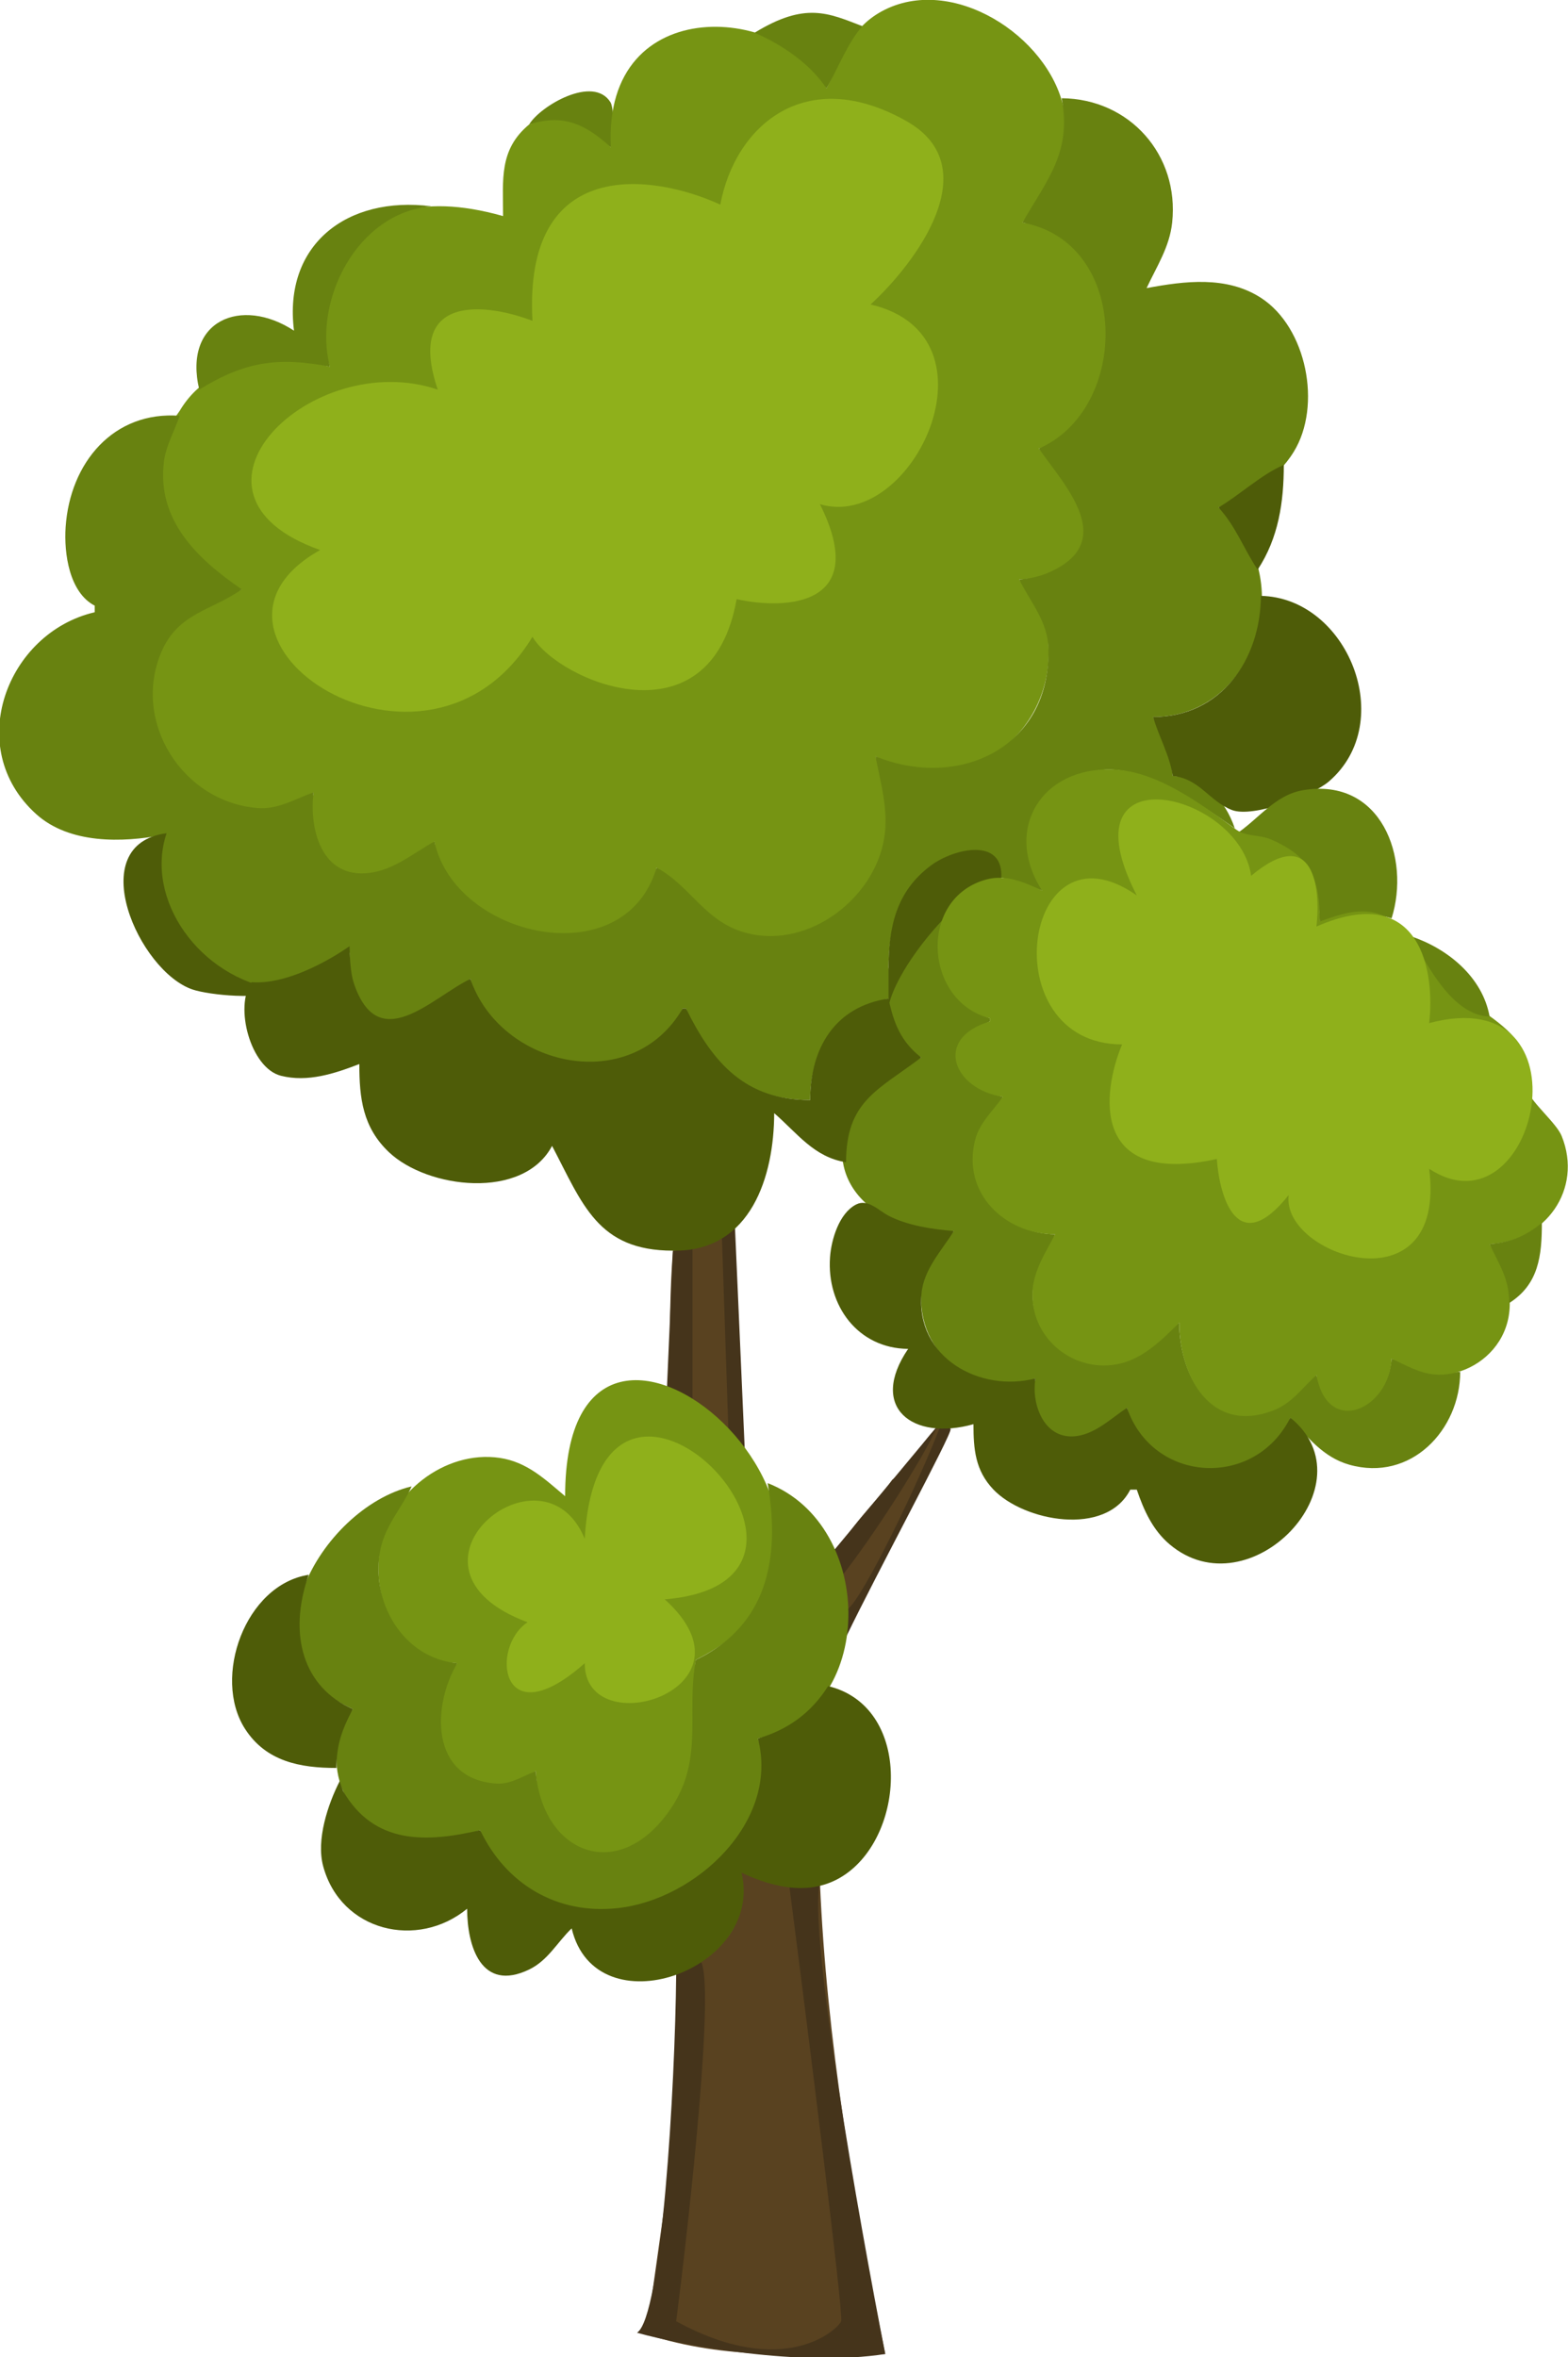<svg width="336" height="505" viewBox="0 0 336 505" fill="none" xmlns="http://www.w3.org/2000/svg">
<g clip-path="url(#clip0)">
<path fill-rule="evenodd" clip-rule="evenodd" d="M158.9 400.844C164.038 403.241 170.044 403.283 175.7 403.299C177.136 436.797 182.952 471.538 189.7 504.299C172.18 504.311 155.628 505.64 138.6 500.09C140.621 484.148 143.26 468.409 144.781 452.396C145.629 443.474 143.904 430.894 146.3 422.236C147.368 418.381 153.856 417.879 156.248 414.521C159.547 409.889 157.719 405.773 158.9 400.844Z" fill="#594220"/>
<path fill-rule="evenodd" clip-rule="evenodd" d="M203.7 305.104C197.05 317.378 187.108 336.365 181.3 350.344C180.067 347.4 178.638 336.081 179.482 333.16C181.022 327.83 187.969 321.694 191.181 317.028C196.35 313.17 200.2 303.351 203.7 305.104Z" fill="#594220"/>
<path fill-rule="evenodd" clip-rule="evenodd" d="M157.5 263.372C157.5 278.61 156.122 297.123 158.9 312.118C155.788 309.93 154.585 305.749 151.2 303.928C149.174 302.838 145.97 304.196 144.55 302.299C143.042 300.284 143.489 294.153 143.501 291.778C143.539 283.875 143.579 275.809 144.2 267.931C149.034 267.827 153.302 265.584 157.5 263.372Z" fill="#594220"/>
<path d="M154.7 265.125L157.5 263.021L159.596 310.715L156.096 306.858L154.7 265.125Z" fill="#45341B"/>
<path d="M144.2 267.93L148.396 267.58V301.948L142.796 300.194L144.2 267.93Z" fill="#45341B"/>
<path d="M181.646 344.733C185.006 342.208 196.817 317.729 201.25 306.156C201.95 305.689 203.42 305.034 203.7 306.156C203.98 307.278 188.067 336.667 181.3 350.694L181.646 344.733Z" fill="#45341B"/>
<path d="M169.046 403.299H175.696C173.176 413.96 183.979 475.074 189.696 504.299C171.776 507.104 146.417 502.545 136.5 499.74C141.82 496.373 144.662 447.018 144.896 422.937L150.146 420.132C153.226 424.901 147.929 473.554 144.896 497.285C167.996 509.91 179.546 499.038 180.246 497.285C180.806 495.882 173.012 434.043 169.046 403.299Z" fill="#45341B"/>
<path d="M178.146 332.809L180.596 337.368C187.036 329.232 197.983 312.235 200.9 305.455L178.146 332.809Z" fill="#45341B"/>
<path fill-rule="evenodd" clip-rule="evenodd" d="M130.9 31.563C124.405 27.276 121.221 24.862 113.4 26.653C115.698 22.765 127.178 15.918 130.853 21.966C131.95 24.198 130.9 31.563 130.9 31.563Z" fill="#688210"/>
<path fill-rule="evenodd" clip-rule="evenodd" d="M219.1 47.694C241.442 50 243.734 89.859 222.6 96.09C229.669 103.179 239.323 117.343 224.7 122.944C222.632 123.736 220.593 124.046 218.4 124.146C221.273 128.17 224.226 132.378 224.635 137.472C226.277 157.946 205.672 172.315 187.6 162.021C195.3 183.062 184.385 205.277 160.3 200.128C150.956 198.13 147.5 191.414 140.7 185.868C139.369 193.228 134.046 202.307 127.4 204.104C113.419 207.883 95.192 195.749 93.1 180.257C86.1 190.778 69.618 197.09 66.712 176.75C66.37 174.356 66.764 172.085 67.2 169.736C47.601 185.868 22.541 160.714 30.8 139.576C34.059 131.239 44.713 129.818 51.8 126.25C51.8 127.302 22.05 110.469 38.5 88.024C46.2 75.049 63.272 76.63 70.7 78.556C66.629 67.362 70.7 35.771 107.8 46.292C107.8 38.461 106.889 32.062 113.4 26.653C120.648 24.351 125.387 26.525 130.9 31.562C129.15 -2.455 169.259 1.312 177.1 18.938C180.497 12.479 182.028 6.163 189 2.396C203.946 -5.679 224.64 7.679 227.927 23.146C229.996 32.88 224.871 40.52 219.1 47.694Z" fill="#769413"/>
<path fill-rule="evenodd" clip-rule="evenodd" d="M184.8 5.611C181.65 9.118 179.55 14.729 177.1 18.938C173.593 13.626 167.557 9.547 161.7 7.014C172.55 0.351 177.511 2.799 184.8 5.611Z" fill="#688210"/>
<path fill-rule="evenodd" clip-rule="evenodd" d="M245.7 61.722C253.83 60.205 262.832 59.044 270.2 63.805C280 70.137 283.317 86.898 277.231 96.792C273.468 102.91 267.531 106.032 261.1 108.715C278.696 122.187 269.89 153.589 247.1 153.604C248.839 157.794 250.9 161.636 251.3 166.229C258.046 166.581 262.498 171.288 264.6 177.451C257.525 172.517 247.661 165.521 238.7 164.895C229.91 164.28 220.183 171.589 220.601 180.958C220.748 184.244 222.306 187.665 223.3 190.778C220.242 189.756 217.415 188.448 214.2 187.972C214.608 179.221 204.25 182.192 199.527 185.899C192.323 191.554 190.4 198.918 190.4 207.611C191.016 201.614 196.616 196.804 202.3 194.986C200.809 205.146 200.723 213.894 212.1 218.132V218.833C200.996 223.727 204.396 232.464 214.9 234.965C213.181 238.681 209.638 241.301 208.838 245.486C206.823 256.03 216.305 264.341 226.1 264.424C224.581 268.606 221.445 272.447 221.293 277.049C220.985 286.409 231.112 294.631 240.1 291.918C245.089 290.412 248.573 286.262 252.7 283.361C252.707 293.575 258.426 305.916 270.9 302.57C275.855 301.24 278.004 296.991 282.1 294.583C285.788 307.023 297.258 301.801 298.2 291.076C303.675 292.779 307.01 294.624 312.9 293.882C312.892 306.298 302.354 317.549 289.1 313.775C283.571 312.2 280.112 307.844 276.5 303.701C271.084 320.017 245.287 317.564 241.5 301.597C233.1 313.775 218.37 310.316 221.9 295.285C209.201 299.923 196.136 290.054 197.473 276.347C197.948 271.485 201.329 267.281 204.4 263.722C186.55 264.424 173.805 251.29 184.175 235.669C187.414 230.793 192.498 229.167 197.4 226.549C192.538 223.96 191.099 219.123 190.4 213.924C189.037 214.24 187.753 214.644 186.55 215.13C178.113 218.541 173.626 226.006 173.6 235.667C160.302 235.667 151.349 228.783 147 216.028H146.3C138.449 236.275 105.15 228.065 100.8 209.715C93.309 215.041 79.882 226.151 75.549 210.417C74.977 208.336 74.9 205.156 74.9 204.104C74.9 203.052 25.55 234.264 35 178.854C26.178 180.563 14.876 180.816 7.765 174.415C-7.975 160.247 1.481 135.522 20.3 131.16V129.757C14.844 126.916 13.683 118.565 14.063 112.924C14.989 99.138 24.307 87.994 38.5 89.076C37.406 92.343 35.56 95.433 35.13 98.896C33.569 111.459 42.286 119.745 51.8 126.25C45.434 130.8 38.232 131.239 34.627 139.576C28.129 154.609 39.182 171.919 55.3 173.113C59.623 173.433 63.283 171.14 67.2 169.736C66.217 177.534 68.811 188.233 79.1 187.014C84.388 186.388 88.618 182.756 93.1 180.257C97.384 200.778 133.787 209.187 140.7 185.868C148.153 189.892 151.1 197.728 160.3 199.966C173.443 203.164 187.372 192.435 189.472 179.556C190.447 173.58 188.723 167.827 187.6 162.021C205.227 169.264 225.186 160.367 224.661 138.875C224.522 133.145 220.813 129.008 218.4 124.146C220.585 123.955 222.671 123.552 224.7 122.667C239.747 116.099 228.268 104.154 222.6 96.09C242.193 87.618 242.269 51.884 219.1 47.694C224.539 38.221 229.651 32.647 227.5 21.042C242.072 21.164 252.733 33.2 251.178 47.694C250.616 52.938 247.865 57.075 245.7 61.722Z" fill="#688210"/>
<path fill-rule="evenodd" clip-rule="evenodd" d="M92.4 44.188C76.386 45.597 67.002 64.549 70.7 78.555C59.534 76.386 52.393 77.478 42.7 83.465C39.181 68.654 51.692 63.437 63 70.84C60.675 52.408 74.351 41.902 92.4 44.188Z" fill="#688210"/>
<path fill-rule="evenodd" clip-rule="evenodd" d="M275.1 99.597C275.1 107.543 273.986 115.226 269.5 122.042C266.468 117.526 264.852 112.785 261.1 108.715C265.581 106.095 270.349 101.599 275.1 99.597Z" fill="#4E5C08"/>
<path fill-rule="evenodd" clip-rule="evenodd" d="M251.3 166.229C250.636 161.72 248.341 157.922 247.1 153.604C261.637 153.564 270.086 141.39 270.2 127.653C288.718 128.048 299.58 154.658 284.77 167.409C281.276 170.418 268.483 175.291 263.963 173.522C259.095 171.617 257.076 166.826 251.3 166.229Z" fill="#4E5C08"/>
<path fill-rule="evenodd" clip-rule="evenodd" d="M298.2 196.74C292.33 194.876 288.492 196.236 282.8 197.792C282.8 186.603 276.528 178.888 264.6 178.854C269.576 175.667 273.108 170.284 279.3 169.268C296.005 166.526 302.288 183.758 298.2 196.74Z" fill="#688210"/>
<path fill-rule="evenodd" clip-rule="evenodd" d="M35.7 178.503C30.934 192.643 42.691 209.471 59.5 211.995C56.381 214.363 44.818 213.166 41.3 211.995C29.726 208.14 17.607 180.858 35.7 178.503Z" fill="#4E5C08"/>
<path fill-rule="evenodd" clip-rule="evenodd" d="M214.55 188.323C206.297 189.752 191.939 207.13 190.4 215.677V207.611C190.4 198.772 191.924 191.012 199.527 185.38C204.4 181.77 215.25 179.205 214.55 188.323Z" fill="#4E5C08"/>
<path fill-rule="evenodd" clip-rule="evenodd" d="M282.799 197.441C290.766 194.366 296.584 193.619 302.399 201.299C304.419 203.966 306.509 207.669 308.894 210C313.717 214.713 320.294 217.411 324.57 222.367C328.164 226.535 325.424 228.747 327.25 233.563C328.311 236.359 333.514 240.573 334.649 243.382C339.265 254.809 331.098 265.982 319.2 266.528C330.4 283.712 317.469 295.413 307.3 294.444C304.02 294.131 301.14 292.407 298.2 291.076C297.704 301.925 284.509 307.908 282.1 294.583C279.059 297.277 276.942 300.545 273 302.101C259.433 307.45 252.701 294.756 252.7 283.361C249.155 286.884 245.131 290.906 240.1 292.106C230.503 294.396 221.009 287.076 221.238 277.049C221.344 272.397 224.005 268.412 226.1 264.424C215.284 264.394 205.985 255.563 208.99 244.083C209.932 240.488 212.846 237.923 214.9 234.965C204.298 233.373 199.922 222.458 212.1 218.833V218.132C198.04 214.571 196.618 192.374 211.4 188.402C215.614 187.27 219.551 189.015 223.3 190.778C214.9 177.73 223.107 164.165 238.7 164.855C248.196 165.274 257.649 172.49 264.897 177.73C267.033 179.274 269.915 178.787 272.3 179.813C281.196 183.643 282.799 188.518 282.799 197.441Z" fill="#769413"/>
<path fill-rule="evenodd" clip-rule="evenodd" d="M319.2 217.781C311.211 217.519 305.796 206.74 302.4 200.597C310.238 203.236 317.693 209.31 319.2 217.781Z" fill="#688210"/>
<path fill-rule="evenodd" clip-rule="evenodd" d="M74.9 202.701C74.945 204.857 75.085 208.348 75.757 210.417C80.991 226.549 92.633 213.609 100.8 209.715C107.225 228.622 135.352 234.953 146.3 216.028H147C152.784 227.85 159.828 235.665 173.6 235.667C173.607 224.65 178.831 215.636 190.4 213.924C191.493 219.214 193.054 223.15 197.4 226.549C188.186 233.535 181.302 235.839 181.3 248.993C174.425 247.918 170.838 242.752 165.9 238.472C165.863 252.065 160.903 267.796 144.9 267.931H144.2C128.043 267.929 124.844 257.928 118.3 245.486C112.104 257.172 91.582 254.659 83.328 246.815C77.721 241.487 77 235.258 77 227.951C71.733 229.987 65.932 231.911 60.203 230.463C53.641 228.805 50.191 215.549 53.9 210.417C63.35 211.118 74.9 202.701 74.9 202.701Z" fill="#4E5C08"/>
<path fill-rule="evenodd" clip-rule="evenodd" d="M204.4 263.722C201.794 267.916 197.953 271.902 197.474 277.049C196.18 290.949 210.15 298.4 221.9 295.285C220.902 300.926 223.849 308.802 231 307.607C234.975 306.944 238.255 303.739 241.5 301.597C247.004 317.762 268.844 319.058 276.5 303.701C293.982 317.891 267.758 345.363 250.61 330.825C246.997 327.76 245.094 323.529 243.6 319.132H242.2C237.012 329.298 219.369 325.915 212.873 319.102C208.975 315.013 208.601 310.463 208.6 305.104C195.572 308.772 186.054 301.548 194.6 288.972C183.881 288.876 177.114 279.748 177.863 269.333C178.134 265.563 179.802 259.902 183.465 258.034C185.992 256.745 188.305 259.361 190.4 260.445C194.504 262.567 199.838 263.358 204.4 263.722Z" fill="#4E5C08"/>
<path fill-rule="evenodd" clip-rule="evenodd" d="M330.4 261.969C330.4 268.982 329.741 275.143 323.4 279.153C323.385 273.865 321.329 271.117 319.2 266.528C323.263 266.17 326.55 265.125 330.4 261.969Z" fill="#688210"/>
<path fill-rule="evenodd" clip-rule="evenodd" d="M149.1 355.604C147.639 368.017 151.23 378.903 142.438 389.97C131.101 404.237 115.505 395.873 114.8 379.451C98 389.97 87.407 369.223 98 356.306C85.485 355.731 79.531 343.142 81.428 331.757C83.376 320.067 95.236 310.574 107.1 312.329C112.937 313.193 116.783 316.903 121.1 320.535C121.1 258.462 201.95 328.951 149.1 355.604Z" fill="#769413"/>
<path fill-rule="evenodd" clip-rule="evenodd" d="M162.4 372.437C173.773 403.704 114.8 427.496 102.9 392.076C96.522 394.155 89.809 395.293 83.3 392.81C72.098 388.536 68.858 375.623 75.6 366.125C50.567 355.093 68.629 323.077 88.2 318.431C86.14 323.068 82.66 326.601 81.562 331.757C79.189 342.902 86.242 355.27 98 356.305C92.637 365.231 91.985 381.126 106.4 382.097C109.447 382.302 112.045 380.453 114.8 379.451C116.174 396.754 131.904 403.476 142.967 388.569C151.192 377.489 146.932 367.48 149.1 355.604C165.9 347.538 166.817 331.44 164.5 317.729C187.856 326.795 187.965 367.08 162.4 372.437Z" fill="#688210"/>
<path fill-rule="evenodd" clip-rule="evenodd" d="M66.15 337.368C61.6 350.344 65.1 361.566 75.6 366.125C73.293 370.518 72.103 373.753 72.1 378.75C64.352 378.749 56.995 377.398 52.479 370.333C45.473 359.372 52.524 339.499 66.15 337.368Z" fill="#4E5C08"/>
<path fill-rule="evenodd" clip-rule="evenodd" d="M158.9 401.194C163.872 422.116 127.681 434.951 122.5 413.118C119.42 416.076 117.418 419.987 113.397 421.926C103.093 426.894 100.1 416.877 100.1 408.91C89.478 417.654 73.04 413.819 69.249 399.792C67.725 394.152 70.247 386.563 72.8 381.556L73.5 383.66C80.235 395.326 91.551 394.707 102.9 392.076C108.373 403.598 119.31 410.185 132.3 408.788C149.214 406.969 167.08 390.159 162.4 372.437C168.788 370.581 173.825 366.975 177.45 361.215C195.23 365.486 194.206 392.333 181.3 401.442C174.317 406.37 166.148 404.575 158.9 401.194Z" fill="#4E5C08"/>
<path d="M113.05 347.538C81.9 335.965 116.2 307.559 125.3 329.653C128.45 275.295 189 338.771 142.45 342.629C163.8 361.917 125.3 373.84 125.3 356.306C107.1 372.438 105 352.799 113.05 347.538Z" fill="#8FB01B"/>
<path d="M194.25 25.951C211.61 35.771 196.35 56.228 186.55 65.229C215.25 71.892 195.65 113.976 175.7 108.014C186.62 129.897 168.35 130.692 157.85 128.354C152.25 159.917 119.7 145.889 114.1 136.42C91.35 173.944 35.35 136.42 68.6 117.833C34.44 105.769 66.85 74.347 93.8 83.465C86.8 62.704 104.417 64.995 114.1 68.736C112.14 33.105 140.117 37.29 154.35 43.837C157.5 27.003 172.55 13.677 194.25 25.951Z" fill="#8FB01B"/>
<path d="M268.1 187.622C281.54 176.399 283.033 190.193 282.1 198.493C304.5 188.674 307.533 208.196 306.25 219.184C341.6 209.715 329.35 265.476 306.25 250.396C310.1 280.906 274.4 268.983 276.15 256.007C265.23 269.754 261.333 256.591 260.75 248.292C233.87 254.183 236.017 234.381 240.45 223.743C212.45 223.743 219.1 174.646 243.6 191.83C227.5 160.618 265.65 169.736 268.1 187.622Z" fill="#8FB01B"/>
</g>
<defs>
<clipPath id="clip0">
<rect width="336" height="505" fill="white" transform="matrix(-1 0 0 1 336 0)"/>
</clipPath>
</defs>
</svg>
